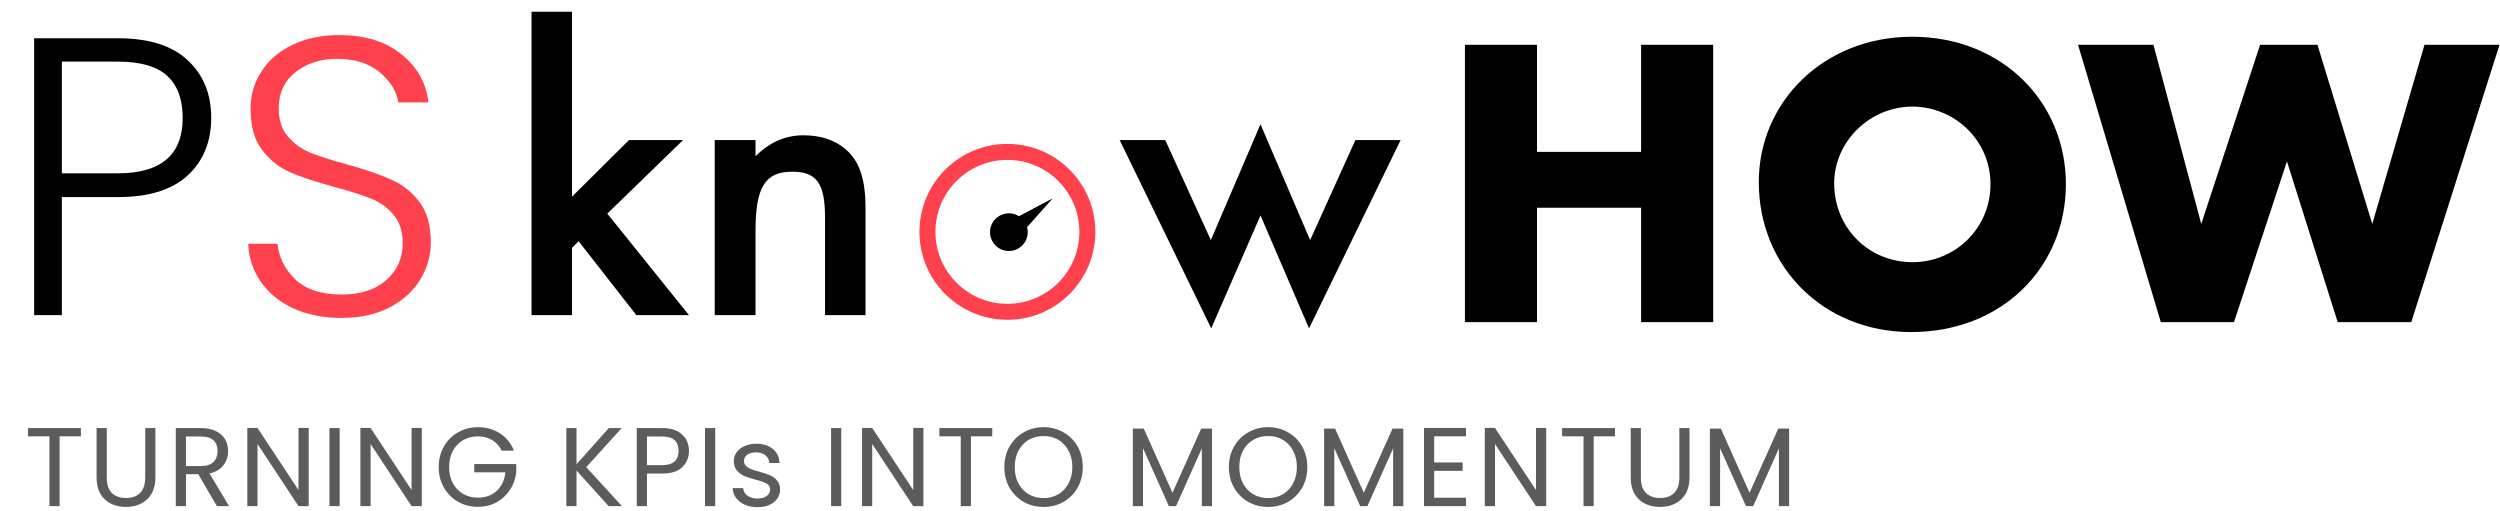 <svg width="357" height="73" viewBox="0 0 357 73" fill="none" xmlns="http://www.w3.org/2000/svg">
<path d="M30.16 16.831C30.16 20.225 29.048 22.959 26.823 25.033C24.598 27.107 21.261 28.144 16.811 28.144H8.836V45H4.876V5.461H16.811C21.223 5.461 24.542 6.498 26.767 8.572C29.029 10.646 30.16 13.399 30.16 16.831ZM16.811 24.75C22.996 24.75 26.088 22.11 26.088 16.831C26.088 14.191 25.352 12.192 23.882 10.835C22.411 9.477 20.054 8.799 16.811 8.799H8.836V24.75H16.811Z" fill="black"/>
<path d="M48.796 45.396C46.194 45.396 43.894 44.943 41.895 44.038C39.934 43.133 38.388 41.87 37.257 40.249C36.125 38.627 35.522 36.817 35.447 34.818H39.633C39.821 36.742 40.669 38.438 42.178 39.909C43.686 41.342 45.892 42.059 48.796 42.059C51.473 42.059 53.585 41.38 55.131 40.022C56.715 38.627 57.507 36.873 57.507 34.762C57.507 33.065 57.073 31.707 56.206 30.689C55.339 29.633 54.264 28.86 52.982 28.37C51.7 27.842 49.927 27.276 47.665 26.673C45.025 25.956 42.932 25.259 41.386 24.58C39.84 23.901 38.52 22.845 37.426 21.413C36.333 19.98 35.786 18.037 35.786 15.586C35.786 13.55 36.314 11.74 37.37 10.156C38.426 8.535 39.915 7.271 41.839 6.366C43.762 5.461 45.968 5.009 48.457 5.009C52.114 5.009 55.056 5.914 57.281 7.724C59.543 9.496 60.844 11.796 61.184 14.625H56.885C56.621 13.003 55.735 11.57 54.226 10.326C52.718 9.044 50.681 8.403 48.117 8.403C45.742 8.403 43.762 9.044 42.178 10.326C40.594 11.57 39.802 13.286 39.802 15.473C39.802 17.132 40.236 18.471 41.103 19.489C41.971 20.507 43.045 21.28 44.327 21.808C45.647 22.336 47.42 22.902 49.644 23.505C52.209 24.222 54.283 24.938 55.867 25.655C57.45 26.334 58.789 27.39 59.883 28.823C60.976 30.255 61.523 32.179 61.523 34.592C61.523 36.44 61.033 38.193 60.052 39.853C59.072 41.512 57.62 42.85 55.697 43.869C53.774 44.887 51.473 45.396 48.796 45.396Z" fill="#FE414D"/>
<circle cx="143.855" cy="33.109" r="11.417" stroke="#FE414D" stroke-width="2.283"/>
<circle cx="144.069" cy="33.151" r="2.691" fill="black"/>
<path d="M150.329 28.32L144.704 34.643L142.851 32.283L150.329 28.32Z" fill="black"/>
<path d="M75.903 1.672H81.68V28.089L89.82 20.001H97.541L86.722 30.505L98.381 45H90.871L82.625 34.444L81.68 35.389V45H75.903V1.672ZM102.06 45V20.001H107.889V22.312C109.885 20.316 112.143 19.319 114.717 19.319C117.132 19.319 119.181 19.949 120.809 21.367C122.752 23.047 123.592 25.621 123.592 29.665V45H117.815V31.03C117.815 26.198 116.607 24.518 113.141 24.518C109.307 24.518 107.889 26.619 107.889 32.973V45H102.06ZM159.885 20.001H166.397L172.909 34.286L179.999 17.743L187.089 34.286L193.549 20.001H200.009L186.932 46.891L179.999 30.767L172.962 46.891L159.885 20.001Z" fill="black"/>
<path d="M219.486 6.401V21.684H234.348V6.401H244.642V46H234.348V29.667H219.486V46H209.192V6.401H219.486ZM261.921 26.201C261.921 32.45 266.753 37.44 273.107 37.44C279.147 37.44 284.241 32.66 284.241 26.306C284.241 20.003 279.095 15.224 273.055 15.224C267.12 15.224 261.921 20.108 261.921 26.201ZM251.155 25.991C251.155 14.594 260.398 5.246 273.055 5.246C285.869 5.246 295.008 14.541 295.008 26.306C295.008 38.07 285.974 47.418 272.897 47.418C260.451 47.418 251.155 38.175 251.155 25.991ZM296.745 6.401H307.512L314.339 31.978L322.742 6.401H330.935L338.76 31.978L346.218 6.401H356.931L344.327 46H333.823L326.576 23.049L319.013 46H308.562L296.745 6.401Z" fill="black"/>
<path d="M11.552 61.128V62.312H8.512V72.28H7.056V62.312H4V61.128H11.552ZM15.248 61.128V68.184C15.248 69.176 15.488 69.912 15.968 70.392C16.459 70.872 17.136 71.112 18 71.112C18.854 71.112 19.52 70.872 20 70.392C20.491 69.912 20.736 69.176 20.736 68.184V61.128H22.192V68.168C22.192 69.096 22.006 69.88 21.632 70.52C21.259 71.149 20.752 71.619 20.112 71.928C19.483 72.237 18.774 72.392 17.984 72.392C17.195 72.392 16.48 72.237 15.84 71.928C15.211 71.619 14.71 71.149 14.336 70.52C13.974 69.88 13.792 69.096 13.792 68.168V61.128H15.248ZM30.973 72.28L28.317 67.72H26.557V72.28H25.101V61.128H28.701C29.544 61.128 30.253 61.272 30.829 61.56C31.416 61.848 31.853 62.237 32.141 62.728C32.429 63.219 32.573 63.779 32.573 64.408C32.573 65.176 32.349 65.853 31.901 66.44C31.464 67.027 30.802 67.416 29.917 67.608L32.717 72.28H30.973ZM26.557 66.552H28.701C29.49 66.552 30.082 66.36 30.477 65.976C30.872 65.581 31.069 65.059 31.069 64.408C31.069 63.747 30.872 63.235 30.477 62.872C30.093 62.509 29.501 62.328 28.701 62.328H26.557V66.552ZM44.084 72.28H42.627L36.772 63.4V72.28H35.316V61.112H36.772L42.627 69.976V61.112H44.084V72.28ZM48.502 61.128V72.28H47.045V61.128H48.502ZM60.231 72.28H58.775L52.919 63.4V72.28H51.463V61.112H52.919L58.775 69.976V61.112H60.231V72.28ZM71.641 64.36C71.332 63.709 70.884 63.208 70.297 62.856C69.71 62.493 69.028 62.312 68.249 62.312C67.47 62.312 66.766 62.493 66.137 62.856C65.518 63.208 65.028 63.72 64.665 64.392C64.313 65.053 64.137 65.821 64.137 66.696C64.137 67.571 64.313 68.339 64.665 69C65.028 69.661 65.518 70.173 66.137 70.536C66.766 70.888 67.47 71.064 68.249 71.064C69.337 71.064 70.233 70.739 70.937 70.088C71.641 69.437 72.052 68.557 72.169 67.448H67.721V66.264H73.721V67.384C73.636 68.301 73.348 69.144 72.857 69.912C72.366 70.669 71.721 71.272 70.921 71.72C70.121 72.157 69.23 72.376 68.249 72.376C67.214 72.376 66.27 72.136 65.417 71.656C64.564 71.165 63.886 70.488 63.385 69.624C62.894 68.76 62.649 67.784 62.649 66.696C62.649 65.608 62.894 64.632 63.385 63.768C63.886 62.893 64.564 62.216 65.417 61.736C66.27 61.245 67.214 61 68.249 61C69.433 61 70.478 61.293 71.385 61.88C72.302 62.467 72.969 63.293 73.385 64.36H71.641ZM86.92 72.28L82.328 67.192V72.28H80.872V61.128H82.328V66.296L86.936 61.128H88.776L83.72 66.712L88.824 72.28H86.92ZM98.386 64.392C98.386 65.32 98.066 66.093 97.426 66.712C96.797 67.32 95.831 67.624 94.53 67.624H92.386V72.28H90.93V61.128H94.53C95.789 61.128 96.743 61.432 97.394 62.04C98.055 62.648 98.386 63.432 98.386 64.392ZM94.53 66.424C95.341 66.424 95.938 66.248 96.322 65.896C96.706 65.544 96.898 65.043 96.898 64.392C96.898 63.016 96.109 62.328 94.53 62.328H92.386V66.424H94.53ZM102.132 61.128V72.28H100.676V61.128H102.132ZM108.197 72.424C107.525 72.424 106.923 72.312 106.389 72.088C105.856 71.853 105.435 71.533 105.125 71.128C104.816 70.712 104.645 70.237 104.613 69.704H106.117C106.16 70.141 106.363 70.499 106.725 70.776C107.099 71.053 107.584 71.192 108.181 71.192C108.736 71.192 109.173 71.069 109.493 70.824C109.813 70.579 109.973 70.269 109.973 69.896C109.973 69.512 109.803 69.229 109.461 69.048C109.12 68.856 108.592 68.669 107.877 68.488C107.227 68.317 106.693 68.147 106.277 67.976C105.872 67.795 105.52 67.533 105.221 67.192C104.933 66.84 104.789 66.381 104.789 65.816C104.789 65.368 104.923 64.957 105.189 64.584C105.456 64.211 105.835 63.917 106.325 63.704C106.816 63.48 107.376 63.368 108.005 63.368C108.976 63.368 109.76 63.613 110.357 64.104C110.955 64.595 111.275 65.267 111.317 66.12H109.861C109.829 65.661 109.643 65.293 109.301 65.016C108.971 64.739 108.523 64.6 107.957 64.6C107.435 64.6 107.019 64.712 106.709 64.936C106.4 65.16 106.245 65.453 106.245 65.816C106.245 66.104 106.336 66.344 106.517 66.536C106.709 66.717 106.944 66.867 107.221 66.984C107.509 67.091 107.904 67.213 108.405 67.352C109.035 67.523 109.547 67.693 109.941 67.864C110.336 68.024 110.672 68.269 110.949 68.6C111.237 68.931 111.387 69.363 111.397 69.896C111.397 70.376 111.264 70.808 110.997 71.192C110.731 71.576 110.352 71.88 109.861 72.104C109.381 72.317 108.827 72.424 108.197 72.424ZM120.134 61.128V72.28H118.678V61.128H120.134ZM131.864 72.28H130.408L124.552 63.4V72.28H123.096V61.112H124.552L130.408 69.976V61.112H131.864V72.28ZM141.69 61.128V62.312H138.65V72.28H137.194V62.312H134.138V61.128H141.69ZM149.018 72.392C147.983 72.392 147.039 72.152 146.186 71.672C145.333 71.181 144.655 70.504 144.154 69.64C143.663 68.765 143.418 67.784 143.418 66.696C143.418 65.608 143.663 64.632 144.154 63.768C144.655 62.893 145.333 62.216 146.186 61.736C147.039 61.245 147.983 61 149.018 61C150.063 61 151.013 61.245 151.866 61.736C152.719 62.216 153.391 62.888 153.882 63.752C154.373 64.616 154.618 65.597 154.618 66.696C154.618 67.795 154.373 68.776 153.882 69.64C153.391 70.504 152.719 71.181 151.866 71.672C151.013 72.152 150.063 72.392 149.018 72.392ZM149.018 71.128C149.797 71.128 150.495 70.947 151.114 70.584C151.743 70.221 152.234 69.704 152.586 69.032C152.949 68.36 153.13 67.581 153.13 66.696C153.13 65.8 152.949 65.021 152.586 64.36C152.234 63.688 151.749 63.171 151.13 62.808C150.511 62.445 149.807 62.264 149.018 62.264C148.229 62.264 147.525 62.445 146.906 62.808C146.287 63.171 145.797 63.688 145.434 64.36C145.082 65.021 144.906 65.8 144.906 66.696C144.906 67.581 145.082 68.36 145.434 69.032C145.797 69.704 146.287 70.221 146.906 70.584C147.535 70.947 148.239 71.128 149.018 71.128ZM173.078 61.208V72.28H171.622V64.024L167.942 72.28H166.918L163.222 64.008V72.28H161.766V61.208H163.334L167.43 70.36L171.526 61.208H173.078ZM181.083 72.392C180.048 72.392 179.104 72.152 178.251 71.672C177.398 71.181 176.72 70.504 176.219 69.64C175.728 68.765 175.483 67.784 175.483 66.696C175.483 65.608 175.728 64.632 176.219 63.768C176.72 62.893 177.398 62.216 178.251 61.736C179.104 61.245 180.048 61 181.083 61C182.128 61 183.078 61.245 183.931 61.736C184.784 62.216 185.456 62.888 185.947 63.752C186.438 64.616 186.683 65.597 186.683 66.696C186.683 67.795 186.438 68.776 185.947 69.64C185.456 70.504 184.784 71.181 183.931 71.672C183.078 72.152 182.128 72.392 181.083 72.392ZM181.083 71.128C181.862 71.128 182.56 70.947 183.179 70.584C183.808 70.221 184.299 69.704 184.651 69.032C185.014 68.36 185.195 67.581 185.195 66.696C185.195 65.8 185.014 65.021 184.651 64.36C184.299 63.688 183.814 63.171 183.195 62.808C182.576 62.445 181.872 62.264 181.083 62.264C180.294 62.264 179.59 62.445 178.971 62.808C178.352 63.171 177.862 63.688 177.499 64.36C177.147 65.021 176.971 65.8 176.971 66.696C176.971 67.581 177.147 68.36 177.499 69.032C177.862 69.704 178.352 70.221 178.971 70.584C179.6 70.947 180.304 71.128 181.083 71.128ZM200.397 61.208V72.28H198.941V64.024L195.261 72.28H194.237L190.541 64.008V72.28H189.085V61.208H190.653L194.749 70.36L198.845 61.208H200.397ZM204.802 62.312V66.04H208.866V67.24H204.802V71.08H209.346V72.28H203.346V61.112H209.346V62.312H204.802ZM220.797 72.28H219.341L213.485 63.4V72.28H212.029V61.112H213.485L219.341 69.976V61.112H220.797V72.28ZM230.623 61.128V62.312H227.583V72.28H226.127V62.312H223.071V61.128H230.623ZM234.32 61.128V68.184C234.32 69.176 234.56 69.912 235.04 70.392C235.53 70.872 236.208 71.112 237.072 71.112C237.925 71.112 238.592 70.872 239.072 70.392C239.562 69.912 239.808 69.176 239.808 68.184V61.128H241.264V68.168C241.264 69.096 241.077 69.88 240.704 70.52C240.33 71.149 239.824 71.619 239.184 71.928C238.554 72.237 237.845 72.392 237.056 72.392C236.266 72.392 235.552 72.237 234.912 71.928C234.282 71.619 233.781 71.149 233.408 70.52C233.045 69.88 232.864 69.096 232.864 68.168V61.128H234.32ZM255.485 61.208V72.28H254.029V64.024L250.349 72.28H249.325L245.629 64.008V72.28H244.173V61.208H245.741L249.837 70.36L253.933 61.208H255.485Z" fill="#5C5C5C"/>
</svg>
